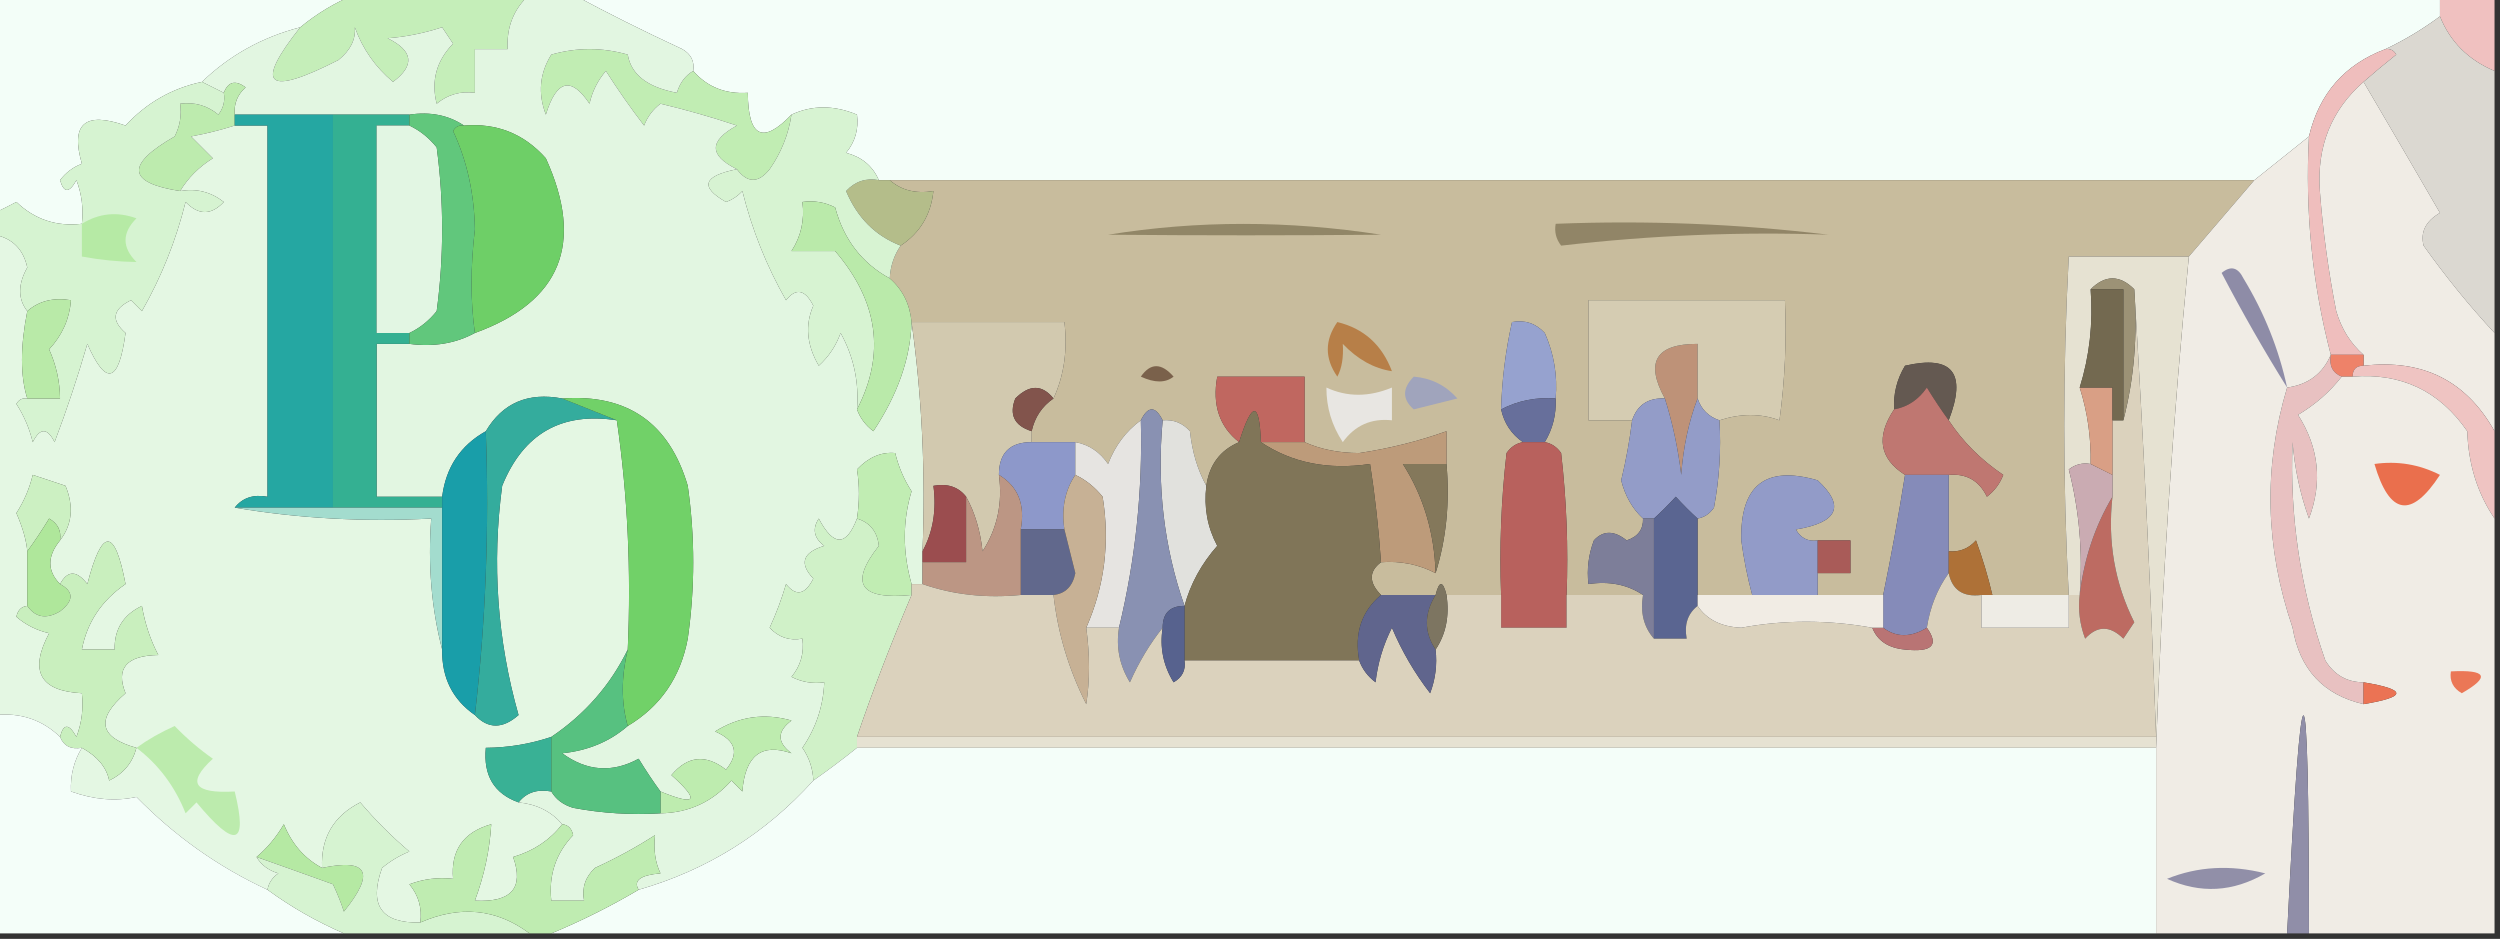 <?xml version="1.0" encoding="UTF-8"?>
<!DOCTYPE svg PUBLIC "-//W3C//DTD SVG 1.1//EN" "http://www.w3.org/Graphics/SVG/1.1/DTD/svg11.dtd">
<svg xmlns="http://www.w3.org/2000/svg" version="1.1" width="229px" height="86px" style="shape-rendering:geometricPrecision; text-rendering:geometricPrecision; image-rendering:optimizeQuality; fill-rule:evenodd; clip-rule:evenodd" xmlns:xlink="http://www.w3.org/1999/xlink">
<rect width="100%" height="100%" fill="#333333" stroke="none"/>
<g><path style="opacity:1" fill="#f3fef8" d="M -0.5,-0.5 C 10.5,-0.5 21.5,-0.5 32.5,-0.5C 30.706,0.233 29.039,1.233 27.5,2.5C 24.012,3.408 21.012,5.074 18.5,7.5C 15.755,8.084 13.422,9.418 11.5,11.5C 7.77,10.181 6.437,11.348 7.5,15C 6.692,15.308 6.025,15.808 5.5,16.5C 5.846,17.696 6.346,17.696 7,16.5C 7.49,17.793 7.657,19.127 7.5,20.5C 5.179,20.771 3.179,20.105 1.5,18.5C 0.817,18.863 0.15,19.196 -0.5,19.5C -0.5,12.833 -0.5,6.167 -0.5,-0.5 Z"/></g>
<g><path style="opacity:1" fill="#f4fef9" d="M 52.5,-0.5 C 109.5,-0.5 166.5,-0.5 223.5,-0.5C 223.5,0.167 223.5,0.833 223.5,1.5C 221.887,2.692 220.22,3.692 218.5,4.5C 214.764,5.905 212.431,8.571 211.5,12.5C 209.833,13.833 208.167,15.167 206.5,16.5C 164.833,16.5 123.167,16.5 81.5,16.5C 81.167,16.5 80.833,16.5 80.5,16.5C 79.942,15.21 78.942,14.377 77.5,14C 78.337,12.989 78.67,11.822 78.5,10.5C 76.389,9.62 74.389,9.62 72.5,10.5C 69.867,13.246 68.534,12.579 68.5,8.5C 66.446,8.635 64.779,7.968 63.5,6.5C 63.631,5.624 63.297,4.957 62.5,4.5C 58.928,2.842 55.595,1.175 52.5,-0.5 Z"/></g>
<g><path style="opacity:1" fill="#f0c1c0" d="M 223.5,-0.5 C 225.167,-0.5 226.833,-0.5 228.5,-0.5C 228.5,1.833 228.5,4.167 228.5,6.5C 226.089,5.483 224.422,3.816 223.5,1.5C 223.5,0.833 223.5,0.167 223.5,-0.5 Z"/></g>
<g><path style="opacity:1" fill="#c5eeb9" d="M 32.5,-0.5 C 37.833,-0.5 43.167,-0.5 48.5,-0.5C 47.058,0.82 46.392,2.486 46.5,4.5C 45.5,4.5 44.5,4.5 43.5,4.5C 43.5,5.833 43.5,7.167 43.5,8.5C 42.178,8.33 41.011,8.663 40,9.5C 39.471,7.415 39.971,5.582 41.5,4C 41.167,3.5 40.833,3 40.5,2.5C 38.765,3.057 37.098,3.39 35.5,3.5C 37.856,4.654 38.023,5.987 36,7.5C 34.383,6.149 33.216,4.482 32.5,2.5C 32.598,3.616 32.098,4.616 31,5.5C 24.418,8.86 23.251,7.86 27.5,2.5C 29.039,1.233 30.706,0.233 32.5,-0.5 Z"/></g>
<g><path style="opacity:1" fill="#c1edb3" d="M 63.5,6.5 C 64.779,7.968 66.446,8.635 68.5,8.5C 68.534,12.579 69.867,13.246 72.5,10.5C 72.229,12.312 71.562,13.978 70.5,15.5C 69.473,16.791 68.473,16.791 67.5,15.5C 64.929,14.238 64.929,12.905 67.5,11.5C 65.187,10.727 62.854,10.06 60.5,9.5C 59.808,10.025 59.308,10.692 59,11.5C 57.764,9.896 56.597,8.229 55.5,6.5C 54.749,7.376 54.249,8.376 54,9.5C 52.314,6.978 50.981,7.311 50,10.5C 49.257,8.559 49.424,6.726 50.5,5C 52.833,4.333 55.167,4.333 57.5,5C 57.806,6.827 59.306,7.994 62,8.5C 62.278,7.584 62.778,6.918 63.5,6.5 Z"/></g>
<g><path style="opacity:1" fill="#e2f6e1" d="M 48.5,-0.5 C 49.833,-0.5 51.167,-0.5 52.5,-0.5C 55.595,1.175 58.928,2.842 62.5,4.5C 63.297,4.957 63.631,5.624 63.5,6.5C 62.778,6.918 62.278,7.584 62,8.5C 59.306,7.994 57.806,6.827 57.5,5C 55.167,4.333 52.833,4.333 50.5,5C 49.424,6.726 49.257,8.559 50,10.5C 50.981,7.311 52.314,6.978 54,9.5C 54.249,8.376 54.749,7.376 55.5,6.5C 56.597,8.229 57.764,9.896 59,11.5C 59.308,10.692 59.808,10.025 60.5,9.5C 62.854,10.06 65.187,10.727 67.5,11.5C 64.929,12.905 64.929,14.238 67.5,15.5C 64.405,16.119 64.071,17.119 66.5,18.5C 67.086,18.291 67.586,17.957 68,17.5C 68.881,21.036 70.214,24.37 72,27.5C 72.914,26.346 73.747,26.513 74.5,28C 73.724,29.77 73.89,31.603 75,33.5C 75.915,32.672 76.581,31.672 77,30.5C 78.202,32.678 78.702,35.011 78.5,37.5C 78.783,38.289 79.283,38.956 80,39.5C 82.231,36.145 83.398,32.812 83.5,29.5C 84.462,36.412 84.796,43.412 84.5,50.5C 84.5,50.833 84.5,51.167 84.5,51.5C 84.5,52.167 84.5,52.833 84.5,53.5C 84.167,53.5 83.833,53.5 83.5,53.5C 82.671,50.571 82.671,47.737 83.5,45C 82.809,43.933 82.309,42.766 82,41.5C 80.719,41.381 79.552,41.881 78.5,43C 78.736,44.451 78.736,45.951 78.5,47.5C 77.516,50.07 76.349,50.07 75,47.5C 74.383,48.449 74.549,49.282 75.5,50C 73.519,50.605 73.185,51.605 74.5,53C 73.747,54.487 72.914,54.654 72,53.5C 71.598,54.872 71.098,56.205 70.5,57.5C 71.325,58.386 72.325,58.719 73.5,58.5C 73.67,59.822 73.337,60.989 72.5,62C 73.448,62.483 74.448,62.65 75.5,62.5C 75.414,64.677 74.747,66.677 73.5,68.5C 74.127,69.417 74.461,70.417 74.5,71.5C 70.103,76.364 64.77,79.697 58.5,81.5C 57.991,80.659 58.657,80.159 60.5,80C 60.018,78.992 59.852,77.825 60,76.5C 58.247,77.627 56.413,78.627 54.5,79.5C 53.614,80.325 53.281,81.325 53.5,82.5C 52.5,82.5 51.5,82.5 50.5,82.5C 50.247,80.173 50.914,78.173 52.5,76.5C 52.376,75.893 52.043,75.56 51.5,75.5C 50.486,74.326 49.153,73.66 47.5,73.5C 48.209,72.596 49.209,72.263 50.5,72.5C 50.917,73.222 51.584,73.722 52.5,74C 55.146,74.497 57.813,74.664 60.5,74.5C 63.088,74.457 65.254,73.457 67,71.5C 67.333,71.833 67.667,72.167 68,72.5C 68.255,69.207 69.755,68.04 72.5,69C 71.167,68 71.167,67 72.5,66C 70.029,65.294 67.695,65.627 65.5,67C 67.405,67.826 67.739,68.993 66.5,70.5C 64.657,69.061 62.99,69.228 61.5,71C 64.13,73.355 63.797,73.855 60.5,72.5C 59.842,71.602 59.176,70.602 58.5,69.5C 56.088,70.818 53.754,70.651 51.5,69C 53.852,68.76 55.852,67.927 57.5,66.5C 60.502,64.708 62.335,62.041 63,58.5C 63.667,53.833 63.667,49.167 63,44.5C 61.303,38.736 57.469,36.07 51.5,36.5C 48.37,35.908 46.036,36.908 44.5,39.5C 42.178,40.802 40.845,42.802 40.5,45.5C 38.5,45.5 36.5,45.5 34.5,45.5C 34.5,40.833 34.5,36.167 34.5,31.5C 35.5,31.5 36.5,31.5 37.5,31.5C 39.735,31.795 41.735,31.461 43.5,30.5C 51.381,27.638 53.548,22.305 50,14.5C 48.005,12.253 45.505,11.253 42.5,11.5C 41.081,10.549 39.415,10.216 37.5,10.5C 35.167,10.5 32.833,10.5 30.5,10.5C 27.5,10.5 24.5,10.5 21.5,10.5C 21.414,9.504 21.748,8.671 22.5,8C 21.563,7.308 20.897,7.475 20.5,8.5C 19.833,8.167 19.167,7.833 18.5,7.5C 21.012,5.074 24.012,3.408 27.5,2.5C 23.251,7.86 24.418,8.86 31,5.5C 32.098,4.616 32.598,3.616 32.5,2.5C 33.216,4.482 34.383,6.149 36,7.5C 38.023,5.987 37.856,4.654 35.5,3.5C 37.098,3.39 38.765,3.057 40.5,2.5C 40.833,3 41.167,3.5 41.5,4C 39.971,5.582 39.471,7.415 40,9.5C 41.011,8.663 42.178,8.33 43.5,8.5C 43.5,7.167 43.5,5.833 43.5,4.5C 44.5,4.5 45.5,4.5 46.5,4.5C 46.392,2.486 47.058,0.82 48.5,-0.5 Z"/></g>
<g><path style="opacity:1" fill="#bdebae" d="M 21.5,10.5 C 21.5,10.833 21.5,11.167 21.5,11.5C 20.238,11.907 18.905,12.24 17.5,12.5C 18.167,13.167 18.833,13.833 19.5,14.5C 18.23,15.288 17.23,16.288 16.5,17.5C 11.649,16.752 11.482,15.085 16,12.5C 16.483,11.552 16.649,10.552 16.5,9.5C 17.822,9.33 18.989,9.663 20,10.5C 20.464,9.906 20.631,9.239 20.5,8.5C 20.897,7.475 21.563,7.308 22.5,8C 21.748,8.671 21.414,9.504 21.5,10.5 Z"/></g>
<g><path style="opacity:1" fill="#e4f7e3" d="M 21.5,11.5 C 22.5,11.5 23.5,11.5 24.5,11.5C 24.5,22.833 24.5,34.167 24.5,45.5C 23.209,45.263 22.209,45.596 21.5,46.5C 27.31,47.49 33.31,47.823 39.5,47.5C 39.183,51.702 39.517,55.702 40.5,59.5C 40.461,62.089 41.461,64.089 43.5,65.5C 44.708,66.782 46.042,66.782 47.5,65.5C 45.55,58.629 45.05,51.629 46,44.5C 47.942,39.717 51.442,37.717 56.5,38.5C 57.491,45.313 57.825,52.313 57.5,59.5C 55.91,62.761 53.577,65.427 50.5,67.5C 48.565,68.15 46.565,68.483 44.5,68.5C 44.259,71.034 45.259,72.7 47.5,73.5C 49.153,73.66 50.486,74.326 51.5,75.5C 50.378,76.947 48.878,77.947 47,78.5C 48.012,81.341 46.845,82.674 43.5,82.5C 44.36,80.184 44.86,77.851 45,75.5C 42.444,76.219 41.277,77.886 41.5,80.5C 40.127,80.343 38.793,80.51 37.5,81C 38.337,82.011 38.67,83.178 38.5,84.5C 34.929,84.592 33.762,82.926 35,79.5C 35.75,78.874 36.584,78.374 37.5,78C 35.895,76.64 34.395,75.14 33,73.5C 30.545,74.743 29.378,76.743 29.5,79.5C 27.907,78.652 26.74,77.319 26,75.5C 25.302,76.691 24.469,77.691 23.5,78.5C 23.918,79.222 24.584,79.722 25.5,80C 24.944,80.383 24.611,80.883 24.5,81.5C 20.003,79.414 16.003,76.58 12.5,73C 10.613,73.423 8.613,73.256 6.5,72.5C 6.433,71.041 6.766,69.708 7.5,68.5C 8.92,69.279 9.754,70.279 10,71.5C 11.31,70.87 12.143,69.87 12.5,68.5C 9.077,67.551 8.743,65.884 11.5,63.5C 10.584,61.215 11.584,60.049 14.5,60C 13.773,58.601 13.273,57.101 13,55.5C 11.294,56.308 10.461,57.641 10.5,59.5C 9.5,59.5 8.5,59.5 7.5,59.5C 7.976,57.007 9.31,55.007 11.5,53.5C 10.511,48.306 9.344,48.306 8,53.5C 7.023,52.226 6.189,52.226 5.5,53.5C 4.314,52.295 4.314,50.961 5.5,49.5C 6.613,48.054 6.78,46.387 6,44.5C 5,44.167 4,43.833 3,43.5C 2.691,44.766 2.191,45.933 1.5,47C 2.08,48.335 2.413,49.502 2.5,50.5C 2.5,52.167 2.5,53.833 2.5,55.5C 1.957,55.56 1.624,55.893 1.5,56.5C 2.376,57.251 3.376,57.751 4.5,58C 2.65,61.466 3.65,63.299 7.5,63.5C 7.657,64.873 7.49,66.207 7,67.5C 6.31,66.262 5.81,66.262 5.5,67.5C 3.858,65.919 1.858,65.252 -0.5,65.5C -0.5,50.833 -0.5,36.167 -0.5,21.5C 1.132,21.825 2.132,22.825 2.5,24.5C 1.628,26.054 1.628,27.388 2.5,28.5C 1.85,31.78 1.85,34.447 2.5,36.5C 2.062,36.435 1.728,36.601 1.5,37C 2.191,38.067 2.691,39.234 3,40.5C 3.667,39.167 4.333,39.167 5,40.5C 6.104,37.583 7.104,34.583 8,31.5C 9.718,35.416 10.885,35.083 11.5,30.5C 10.145,29.325 10.312,28.325 12,27.5C 12.333,27.833 12.667,28.167 13,28.5C 14.786,25.37 16.119,22.036 17,18.5C 18.183,19.731 19.349,19.731 20.5,18.5C 19.311,17.571 17.978,17.238 16.5,17.5C 17.23,16.288 18.23,15.288 19.5,14.5C 18.833,13.833 18.167,13.167 17.5,12.5C 18.905,12.24 20.238,11.907 21.5,11.5 Z"/></g>
<g><path style="opacity:1" fill="#25a7a2" d="M 21.5,11.5 C 21.5,11.167 21.5,10.833 21.5,10.5C 24.5,10.5 27.5,10.5 30.5,10.5C 30.5,22.5 30.5,34.5 30.5,46.5C 27.5,46.5 24.5,46.5 21.5,46.5C 22.209,45.596 23.209,45.263 24.5,45.5C 24.5,34.167 24.5,22.833 24.5,11.5C 23.5,11.5 22.5,11.5 21.5,11.5 Z"/></g>
<g><path style="opacity:1" fill="#34b092" d="M 30.5,10.5 C 32.833,10.5 35.167,10.5 37.5,10.5C 37.5,10.833 37.5,11.167 37.5,11.5C 36.5,11.5 35.5,11.5 34.5,11.5C 34.5,17.833 34.5,24.167 34.5,30.5C 35.5,30.5 36.5,30.5 37.5,30.5C 37.5,30.833 37.5,31.167 37.5,31.5C 36.5,31.5 35.5,31.5 34.5,31.5C 34.5,36.167 34.5,40.833 34.5,45.5C 36.5,45.5 38.5,45.5 40.5,45.5C 40.5,45.833 40.5,46.167 40.5,46.5C 37.167,46.5 33.833,46.5 30.5,46.5C 30.5,34.5 30.5,22.5 30.5,10.5 Z"/></g>
<g><path style="opacity:1" fill="#e2f6e3" d="M 37.5,11.5 C 38.458,11.953 39.292,12.62 40,13.5C 40.667,18.5 40.667,23.5 40,28.5C 39.292,29.381 38.458,30.047 37.5,30.5C 36.5,30.5 35.5,30.5 34.5,30.5C 34.5,24.167 34.5,17.833 34.5,11.5C 35.5,11.5 36.5,11.5 37.5,11.5 Z"/></g>
<g><path style="opacity:1" fill="#6ecf67" d="M 42.5,11.5 C 45.505,11.253 48.005,12.253 50,14.5C 53.548,22.305 51.381,27.638 43.5,30.5C 43.091,27.638 43.091,24.472 43.5,21C 43.442,17.724 42.776,14.724 41.5,12C 41.728,11.601 42.062,11.435 42.5,11.5 Z"/></g>
<g><path style="opacity:1" fill="#efbebd" d="M 218.5,4.5 C 218.938,4.435 219.272,4.601 219.5,5C 218.429,5.852 217.429,6.685 216.5,7.5C 213.544,10.092 212.211,13.425 212.5,17.5C 212.783,21.196 213.283,24.863 214,28.5C 214.48,30.133 215.313,31.466 216.5,32.5C 215.5,32.5 214.5,32.5 213.5,32.5C 211.794,25.967 211.128,19.301 211.5,12.5C 212.431,8.571 214.764,5.905 218.5,4.5 Z"/></g>
<g><path style="opacity:1" fill="#61c77c" d="M 37.5,11.5 C 37.5,11.167 37.5,10.833 37.5,10.5C 39.415,10.216 41.081,10.549 42.5,11.5C 42.062,11.435 41.728,11.601 41.5,12C 42.776,14.724 43.442,17.724 43.5,21C 43.091,24.472 43.091,27.638 43.5,30.5C 41.735,31.461 39.735,31.795 37.5,31.5C 37.5,31.167 37.5,30.833 37.5,30.5C 38.458,30.047 39.292,29.381 40,28.5C 40.667,23.5 40.667,18.5 40,13.5C 39.292,12.62 38.458,11.953 37.5,11.5 Z"/></g>
<g><path style="opacity:1" fill="#c8bc9d" d="M 81.5,16.5 C 123.167,16.5 164.833,16.5 206.5,16.5C 204.471,18.858 202.471,21.192 200.5,23.5C 196.833,23.5 193.167,23.5 189.5,23.5C 188.946,33.872 188.946,44.206 189.5,54.5C 187.167,54.5 184.833,54.5 182.5,54.5C 182.108,52.821 181.608,51.154 181,49.5C 180.329,50.252 179.496,50.586 178.5,50.5C 178.5,48.167 178.5,45.833 178.5,43.5C 180.124,43.36 181.29,44.027 182,45.5C 182.692,44.975 183.192,44.308 183.5,43.5C 181.451,42.118 179.785,40.452 178.5,38.5C 180.182,34.161 178.849,32.495 174.5,33.5C 173.754,34.736 173.421,36.069 173.5,37.5C 171.821,40.012 172.155,42.012 174.5,43.5C 173.913,47.206 173.246,50.873 172.5,54.5C 170.5,54.5 168.5,54.5 166.5,54.5C 166.5,53.833 166.5,53.167 166.5,52.5C 167.5,52.5 168.5,52.5 169.5,52.5C 169.5,51.5 169.5,50.5 169.5,49.5C 168.5,49.5 167.5,49.5 166.5,49.5C 165.624,49.631 164.957,49.297 164.5,48.5C 168.371,47.859 169.038,46.359 166.5,44C 161.721,42.606 159.387,44.44 159.5,49.5C 159.728,51.207 160.062,52.874 160.5,54.5C 158.833,54.5 157.167,54.5 155.5,54.5C 155.5,52.167 155.5,49.833 155.5,47.5C 156.117,47.389 156.617,47.056 157,46.5C 157.497,43.854 157.664,41.187 157.5,38.5C 159.46,37.862 161.293,37.862 163,38.5C 163.499,34.848 163.665,31.182 163.5,27.5C 157.5,27.5 151.5,27.5 145.5,27.5C 145.5,31.167 145.5,34.833 145.5,38.5C 146.833,38.5 148.167,38.5 149.5,38.5C 149.277,40.342 148.943,42.175 148.5,44C 148.862,45.434 149.528,46.601 150.5,47.5C 150.53,48.497 150.03,49.164 149,49.5C 147.85,48.576 146.85,48.576 146,49.5C 145.51,50.793 145.343,52.127 145.5,53.5C 147.415,53.215 149.081,53.549 150.5,54.5C 148.167,54.5 145.833,54.5 143.5,54.5C 143.666,50.154 143.499,45.821 143,41.5C 142.617,40.944 142.117,40.611 141.5,40.5C 142.234,39.292 142.567,37.959 142.5,36.5C 142.682,34.409 142.348,32.409 141.5,30.5C 140.675,29.614 139.675,29.281 138.5,29.5C 137.908,32.127 137.575,34.794 137.5,37.5C 137.782,38.778 138.449,39.778 139.5,40.5C 138.883,40.611 138.383,40.944 138,41.5C 137.501,45.821 137.334,50.154 137.5,54.5C 135.833,54.5 134.167,54.5 132.5,54.5C 132.167,53.167 131.833,53.167 131.5,54.5C 129.833,54.5 128.167,54.5 126.5,54.5C 125.375,53.348 125.375,52.348 126.5,51.5C 128.292,51.366 129.958,51.699 131.5,52.5C 132.479,49.375 132.813,46.042 132.5,42.5C 132.5,41.5 132.5,40.5 132.5,39.5C 129.945,40.413 127.279,41.08 124.5,41.5C 122.631,41.493 120.964,41.16 119.5,40.5C 119.5,38.5 119.5,36.5 119.5,34.5C 116.833,34.5 114.167,34.5 111.5,34.5C 111.025,37.082 111.692,39.082 113.5,40.5C 111.771,41.236 110.771,42.569 110.5,44.5C 109.698,43.048 109.198,41.382 109,39.5C 108.329,38.748 107.496,38.414 106.5,38.5C 105.833,37.167 105.167,37.167 104.5,38.5C 103.15,39.483 102.15,40.816 101.5,42.5C 100.735,41.388 99.735,40.721 98.5,40.5C 97.167,40.5 95.833,40.5 94.5,40.5C 94.5,40.167 94.5,39.833 94.5,39.5C 94.782,38.222 95.449,37.222 96.5,36.5C 97.468,34.393 97.802,32.059 97.5,29.5C 92.833,29.5 88.167,29.5 83.5,29.5C 83.34,27.847 82.674,26.514 81.5,25.5C 81.557,24.391 81.89,23.391 82.5,22.5C 84.278,21.33 85.278,19.664 85.5,17.5C 83.901,17.768 82.568,17.434 81.5,16.5 Z"/></g>
<g><path style="opacity:1" fill="#dbd8d1" d="M 223.5,1.5 C 224.422,3.816 226.089,5.483 228.5,6.5C 228.5,14.5 228.5,22.5 228.5,30.5C 226.197,28.022 224.031,25.355 222,22.5C 221.689,21.258 222.189,20.258 223.5,19.5C 221.126,15.405 218.793,11.405 216.5,7.5C 217.429,6.685 218.429,5.852 219.5,5C 219.272,4.601 218.938,4.435 218.5,4.5C 220.22,3.692 221.887,2.692 223.5,1.5 Z"/></g>
<g><path style="opacity:1" fill="#b4bd8a" d="M 80.5,16.5 C 80.833,16.5 81.167,16.5 81.5,16.5C 82.568,17.434 83.901,17.768 85.5,17.5C 85.278,19.664 84.278,21.33 82.5,22.5C 80.191,21.612 78.524,19.946 77.5,17.5C 78.325,16.614 79.325,16.281 80.5,16.5 Z"/></g>
<g><path style="opacity:1" fill="#f0ece5" d="M 216.5,7.5 C 218.793,11.405 221.126,15.405 223.5,19.5C 222.189,20.258 221.689,21.258 222,22.5C 224.031,25.355 226.197,28.022 228.5,30.5C 228.5,33.5 228.5,36.5 228.5,39.5C 225.909,34.871 221.909,32.871 216.5,33.5C 216.5,33.167 216.5,32.833 216.5,32.5C 215.313,31.466 214.48,30.133 214,28.5C 213.283,24.863 212.783,21.196 212.5,17.5C 212.211,13.425 213.544,10.092 216.5,7.5 Z"/></g>
<g><path style="opacity:1" fill="#d7f3d2" d="M 80.5,16.5 C 79.325,16.281 78.325,16.614 77.5,17.5C 78.524,19.946 80.191,21.612 82.5,22.5C 81.89,23.391 81.557,24.391 81.5,25.5C 78.96,24.113 77.293,21.946 76.5,19C 75.552,18.517 74.552,18.351 73.5,18.5C 73.713,20.144 73.38,21.644 72.5,23C 73.833,23 75.167,23 76.5,23C 80.453,27.613 81.12,32.447 78.5,37.5C 78.702,35.011 78.202,32.678 77,30.5C 76.581,31.672 75.915,32.672 75,33.5C 73.89,31.603 73.724,29.77 74.5,28C 73.747,26.513 72.914,26.346 72,27.5C 70.214,24.37 68.881,21.036 68,17.5C 67.586,17.957 67.086,18.291 66.5,18.5C 64.071,17.119 64.405,16.119 67.5,15.5C 68.473,16.791 69.473,16.791 70.5,15.5C 71.562,13.978 72.229,12.312 72.5,10.5C 74.389,9.62 76.389,9.62 78.5,10.5C 78.67,11.822 78.337,12.989 77.5,14C 78.942,14.377 79.942,15.21 80.5,16.5 Z"/></g>
<g><path style="opacity:1" fill="#918667" d="M 101.5,21.5 C 109.676,20.179 118.009,20.179 126.5,21.5C 118.347,21.574 110.014,21.574 101.5,21.5 Z"/></g>
<g><path style="opacity:1" fill="#918567" d="M 142.5,20.5 C 150.86,20.169 159.193,20.502 167.5,21.5C 159.527,21.208 151.36,21.541 143,22.5C 142.536,21.906 142.369,21.239 142.5,20.5 Z"/></g>
<g><path style="opacity:1" fill="#baeaaa" d="M 81.5,25.5 C 82.674,26.514 83.34,27.847 83.5,29.5C 83.398,32.812 82.231,36.145 80,39.5C 79.283,38.956 78.783,38.289 78.5,37.5C 81.12,32.447 80.453,27.613 76.5,23C 75.167,23 73.833,23 72.5,23C 73.38,21.644 73.713,20.144 73.5,18.5C 74.552,18.351 75.552,18.517 76.5,19C 77.293,21.946 78.96,24.113 81.5,25.5 Z"/></g>
<g><path style="opacity:1" fill="#d6f3d1" d="M 18.5,7.5 C 19.167,7.833 19.833,8.167 20.5,8.5C 20.631,9.239 20.464,9.906 20,10.5C 18.989,9.663 17.822,9.33 16.5,9.5C 16.649,10.552 16.483,11.552 16,12.5C 11.482,15.085 11.649,16.752 16.5,17.5C 17.978,17.238 19.311,17.571 20.5,18.5C 19.349,19.731 18.183,19.731 17,18.5C 16.119,22.036 14.786,25.37 13,28.5C 12.667,28.167 12.333,27.833 12,27.5C 10.312,28.325 10.145,29.325 11.5,30.5C 10.885,35.083 9.718,35.416 8,31.5C 7.104,34.583 6.104,37.583 5,40.5C 4.333,39.167 3.667,39.167 3,40.5C 2.691,39.234 2.191,38.067 1.5,37C 1.728,36.601 2.062,36.435 2.5,36.5C 3.5,36.5 4.5,36.5 5.5,36.5C 5.481,34.94 5.148,33.44 4.5,32C 5.707,30.7 6.374,29.2 6.5,27.5C 4.901,27.232 3.568,27.566 2.5,28.5C 1.628,27.388 1.628,26.054 2.5,24.5C 2.132,22.825 1.132,21.825 -0.5,21.5C -0.5,20.833 -0.5,20.167 -0.5,19.5C 0.15,19.196 0.817,18.863 1.5,18.5C 3.179,20.105 5.179,20.771 7.5,20.5C 7.657,19.127 7.49,17.793 7,16.5C 6.346,17.696 5.846,17.696 5.5,16.5C 6.025,15.808 6.692,15.308 7.5,15C 6.437,11.348 7.77,10.181 11.5,11.5C 13.422,9.418 15.755,8.084 18.5,7.5 Z"/></g>
<g><path style="opacity:1" fill="#b6eaa5" d="M 7.5,20.5 C 9.068,19.527 10.735,19.36 12.5,20C 11.167,21.333 11.167,22.667 12.5,24C 10.893,23.981 9.226,23.815 7.5,23.5C 7.5,22.5 7.5,21.5 7.5,20.5 Z"/></g>
<g><path style="opacity:1" fill="#b77f48" d="M 122.5,29.5 C 124.922,30.085 126.589,31.585 127.5,34C 125.862,33.758 124.362,32.925 123,31.5C 123.077,32.738 122.911,33.738 122.5,34.5C 121.334,32.833 121.334,31.166 122.5,29.5 Z"/></g>
<g><path style="opacity:1" fill="#b9eaa8" d="M 2.5,36.5 C 1.85,34.447 1.85,31.78 2.5,28.5C 3.568,27.566 4.901,27.232 6.5,27.5C 6.374,29.2 5.707,30.7 4.5,32C 5.148,33.44 5.481,34.94 5.5,36.5C 4.5,36.5 3.5,36.5 2.5,36.5 Z"/></g>
<g><path style="opacity:1" fill="#96a2cf" d="M 142.5,36.5 C 140.708,36.366 139.042,36.699 137.5,37.5C 137.575,34.794 137.908,32.127 138.5,29.5C 139.675,29.281 140.675,29.614 141.5,30.5C 142.348,32.409 142.682,34.409 142.5,36.5 Z"/></g>
<g><path style="opacity:1" fill="#ee8269" d="M 213.5,32.5 C 214.5,32.5 215.5,32.5 216.5,32.5C 216.5,32.833 216.5,33.167 216.5,33.5C 215.833,33.5 215.5,33.833 215.5,34.5C 215.167,34.5 214.833,34.5 214.5,34.5C 213.662,34.158 213.328,33.492 213.5,32.5 Z"/></g>
<g><path style="opacity:1" fill="#d2c9af" d="M 83.5,29.5 C 88.167,29.5 92.833,29.5 97.5,29.5C 97.802,32.059 97.468,34.393 96.5,36.5C 95.458,35.209 94.292,35.209 93,36.5C 92.415,37.998 92.915,38.998 94.5,39.5C 94.5,39.833 94.5,40.167 94.5,40.5C 92.5,40.5 91.5,41.5 91.5,43.5C 91.852,46.073 91.352,48.406 90,50.5C 89.802,48.618 89.302,46.952 88.5,45.5C 87.791,44.596 86.791,44.263 85.5,44.5C 85.795,46.735 85.461,48.735 84.5,50.5C 84.796,43.412 84.462,36.412 83.5,29.5 Z"/></g>
<g><path style="opacity:1" fill="#7a614b" d="M 104.5,34.5 C 105.386,33.224 106.386,33.224 107.5,34.5C 106.767,35.087 105.767,35.087 104.5,34.5 Z"/></g>
<g><path style="opacity:1" fill="#be9278" d="M 155.5,36.5 C 154.686,38.631 154.186,40.964 154,43.5C 153.71,41.08 153.21,38.746 152.5,36.5C 150.67,33.163 151.67,31.496 155.5,31.5C 155.5,33.167 155.5,34.833 155.5,36.5 Z"/></g>
<g><path style="opacity:1" fill="#d5ccb2" d="M 157.5,38.5 C 156.5,38.167 155.833,37.5 155.5,36.5C 155.5,34.833 155.5,33.167 155.5,31.5C 151.67,31.496 150.67,33.163 152.5,36.5C 150.973,36.427 149.973,37.094 149.5,38.5C 148.167,38.5 146.833,38.5 145.5,38.5C 145.5,34.833 145.5,31.167 145.5,27.5C 151.5,27.5 157.5,27.5 163.5,27.5C 163.665,31.182 163.499,34.848 163,38.5C 161.293,37.862 159.46,37.862 157.5,38.5 Z"/></g>
<g><path style="opacity:1" fill="#645951" d="M 178.5,38.5 C 177.842,37.602 177.176,36.602 176.5,35.5C 175.735,36.612 174.735,37.279 173.5,37.5C 173.421,36.069 173.754,34.736 174.5,33.5C 178.849,32.495 180.182,34.161 178.5,38.5 Z"/></g>
<g><path style="opacity:1" fill="#efc4c2" d="M 215.5,34.5 C 215.5,33.833 215.833,33.5 216.5,33.5C 221.909,32.871 225.909,34.871 228.5,39.5C 228.5,42.167 228.5,44.833 228.5,47.5C 226.932,45.189 226.098,42.522 226,39.5C 223.45,35.808 219.95,34.142 215.5,34.5 Z"/></g>
<g><path style="opacity:1" fill="#c06760" d="M 119.5,40.5 C 118.167,40.5 116.833,40.5 115.5,40.5C 115.362,36.714 114.695,36.714 113.5,40.5C 111.692,39.082 111.025,37.082 111.5,34.5C 114.167,34.5 116.833,34.5 119.5,34.5C 119.5,36.5 119.5,38.5 119.5,40.5 Z"/></g>
<g><path style="opacity:1" fill="#a0a4bc" d="M 129.5,34.5 C 131.09,34.628 132.423,35.295 133.5,36.5C 132.167,36.833 130.833,37.167 129.5,37.5C 128.438,36.575 128.438,35.575 129.5,34.5 Z"/></g>
<g><path style="opacity:1" fill="#82544c" d="M 96.5,36.5 C 95.449,37.222 94.782,38.222 94.5,39.5C 92.915,38.998 92.415,37.998 93,36.5C 94.292,35.209 95.458,35.209 96.5,36.5 Z"/></g>
<g><path style="opacity:1" fill="#e8e6e2" d="M 121.5,35.5 C 123.389,36.38 125.389,36.38 127.5,35.5C 127.5,36.5 127.5,37.5 127.5,38.5C 125.61,38.297 124.11,38.963 123,40.5C 121.991,38.975 121.491,37.308 121.5,35.5 Z"/></g>
<g><path style="opacity:1" fill="#676f9b" d="M 142.5,36.5 C 142.567,37.959 142.234,39.292 141.5,40.5C 140.833,40.5 140.167,40.5 139.5,40.5C 138.449,39.778 137.782,38.778 137.5,37.5C 139.042,36.699 140.708,36.366 142.5,36.5 Z"/></g>
<g><path style="opacity:1" fill="#bf7771" d="M 178.5,38.5 C 179.785,40.452 181.451,42.118 183.5,43.5C 183.192,44.308 182.692,44.975 182,45.5C 181.29,44.027 180.124,43.36 178.5,43.5C 177.167,43.5 175.833,43.5 174.5,43.5C 172.155,42.012 171.821,40.012 173.5,37.5C 174.735,37.279 175.735,36.612 176.5,35.5C 177.176,36.602 177.842,37.602 178.5,38.5 Z"/></g>
<g><path style="opacity:1" fill="#8d98ca" d="M 94.5,40.5 C 95.833,40.5 97.167,40.5 98.5,40.5C 98.5,41.5 98.5,42.5 98.5,43.5C 97.549,44.919 97.216,46.585 97.5,48.5C 96.167,48.5 94.833,48.5 93.5,48.5C 93.923,46.219 93.256,44.552 91.5,43.5C 91.5,41.5 92.5,40.5 94.5,40.5 Z"/></g>
<g><path style="opacity:1" fill="#bd9b7a" d="M 132.5,42.5 C 131.167,42.5 129.833,42.5 128.5,42.5C 130.386,45.455 131.386,48.789 131.5,52.5C 129.958,51.699 128.292,51.366 126.5,51.5C 126.296,48.482 125.963,45.482 125.5,42.5C 121.671,43.069 118.337,42.402 115.5,40.5C 116.833,40.5 118.167,40.5 119.5,40.5C 120.964,41.16 122.631,41.493 124.5,41.5C 127.279,41.08 129.945,40.413 132.5,39.5C 132.5,40.5 132.5,41.5 132.5,42.5 Z"/></g>
<g><path style="opacity:1" fill="#e6e4e1" d="M 104.5,38.5 C 104.672,44.941 104.006,51.274 102.5,57.5C 101.5,57.5 100.5,57.5 99.5,57.5C 101.181,53.676 101.681,49.676 101,45.5C 100.292,44.62 99.458,43.953 98.5,43.5C 98.5,42.5 98.5,41.5 98.5,40.5C 99.735,40.721 100.735,41.388 101.5,42.5C 102.15,40.816 103.15,39.483 104.5,38.5 Z"/></g>
<g><path style="opacity:1" fill="#c1edb3" d="M 83.5,53.5 C 83.5,53.833 83.5,54.167 83.5,54.5C 78.765,54.97 77.765,53.47 80.5,50C 80.361,48.699 79.695,47.866 78.5,47.5C 78.736,45.951 78.736,44.451 78.5,43C 79.552,41.881 80.719,41.381 82,41.5C 82.309,42.766 82.809,43.933 83.5,45C 82.671,47.737 82.671,50.571 83.5,53.5 Z"/></g>
<g><path style="opacity:1" fill="#e1e1dd" d="M 106.5,38.5 C 107.496,38.414 108.329,38.748 109,39.5C 109.198,41.382 109.698,43.048 110.5,44.5C 110.261,46.467 110.594,48.3 111.5,50C 110.047,51.649 109.047,53.482 108.5,55.5C 106.621,50.13 105.955,44.463 106.5,38.5 Z"/></g>
<g><path style="opacity:1" fill="#807558" d="M 115.5,40.5 C 118.337,42.402 121.671,43.069 125.5,42.5C 125.963,45.482 126.296,48.482 126.5,51.5C 125.375,52.348 125.375,53.348 126.5,54.5C 124.72,55.99 124.054,57.99 124.5,60.5C 119.167,60.5 113.833,60.5 108.5,60.5C 108.5,58.833 108.5,57.167 108.5,55.5C 109.047,53.482 110.047,51.649 111.5,50C 110.594,48.3 110.261,46.467 110.5,44.5C 110.771,42.569 111.771,41.236 113.5,40.5C 114.695,36.714 115.362,36.714 115.5,40.5 Z"/></g>
<g><path style="opacity:1" fill="#84785b" d="M 132.5,42.5 C 132.813,46.042 132.479,49.375 131.5,52.5C 131.386,48.789 130.386,45.455 128.5,42.5C 129.833,42.5 131.167,42.5 132.5,42.5 Z"/></g>
<g><path style="opacity:1" fill="#939cc8" d="M 152.5,36.5 C 153.21,38.746 153.71,41.08 154,43.5C 154.186,40.964 154.686,38.631 155.5,36.5C 155.833,37.5 156.5,38.167 157.5,38.5C 157.664,41.187 157.497,43.854 157,46.5C 156.617,47.056 156.117,47.389 155.5,47.5C 154.849,46.909 154.182,46.243 153.5,45.5C 152.818,46.243 152.151,46.909 151.5,47.5C 151.167,47.5 150.833,47.5 150.5,47.5C 149.528,46.601 148.862,45.434 148.5,44C 148.943,42.175 149.277,40.342 149.5,38.5C 149.973,37.094 150.973,36.427 152.5,36.5 Z"/></g>
<g><path style="opacity:1" fill="#ccf0c2" d="M 5.5,49.5 C 5.631,48.624 5.298,47.957 4.5,47.5C 3.824,48.602 3.158,49.602 2.5,50.5C 2.413,49.502 2.08,48.335 1.5,47C 2.191,45.933 2.691,44.766 3,43.5C 4,43.833 5,44.167 6,44.5C 6.78,46.387 6.613,48.054 5.5,49.5 Z"/></g>
<g><path style="opacity:1" fill="#a3dcce" d="M 21.5,46.5 C 24.5,46.5 27.5,46.5 30.5,46.5C 33.833,46.5 37.167,46.5 40.5,46.5C 40.5,50.833 40.5,55.167 40.5,59.5C 39.517,55.702 39.183,51.702 39.5,47.5C 33.31,47.823 27.31,47.49 21.5,46.5 Z"/></g>
<g><path style="opacity:1" fill="#858bb9" d="M 174.5,43.5 C 175.833,43.5 177.167,43.5 178.5,43.5C 178.5,45.833 178.5,48.167 178.5,50.5C 178.5,51.167 178.5,51.833 178.5,52.5C 177.463,53.93 176.796,55.597 176.5,57.5C 175.036,58.405 173.702,58.405 172.5,57.5C 172.5,56.5 172.5,55.5 172.5,54.5C 173.246,50.873 173.913,47.206 174.5,43.5 Z"/></g>
<g><path style="opacity:1" fill="#199ea9" d="M 44.5,39.5 C 44.826,48.349 44.493,57.016 43.5,65.5C 41.461,64.089 40.461,62.089 40.5,59.5C 40.5,55.167 40.5,50.833 40.5,46.5C 40.5,46.167 40.5,45.833 40.5,45.5C 40.845,42.802 42.178,40.802 44.5,39.5 Z"/></g>
<g><path style="opacity:1" fill="#929bc8" d="M 166.5,49.5 C 166.5,50.5 166.5,51.5 166.5,52.5C 166.5,53.167 166.5,53.833 166.5,54.5C 164.5,54.5 162.5,54.5 160.5,54.5C 160.062,52.874 159.728,51.207 159.5,49.5C 159.387,44.44 161.721,42.606 166.5,44C 169.038,46.359 168.371,47.859 164.5,48.5C 164.957,49.297 165.624,49.631 166.5,49.5 Z"/></g>
<g><path style="opacity:1" fill="#9b4d4f" d="M 88.5,45.5 C 88.5,47.5 88.5,49.5 88.5,51.5C 87.167,51.5 85.833,51.5 84.5,51.5C 84.5,51.167 84.5,50.833 84.5,50.5C 85.461,48.735 85.795,46.735 85.5,44.5C 86.791,44.263 87.791,44.596 88.5,45.5 Z"/></g>
<g><path style="opacity:1" fill="#61688c" d="M 93.5,48.5 C 94.833,48.5 96.167,48.5 97.5,48.5C 97.821,49.818 98.154,51.151 98.5,52.5C 98.253,53.713 97.586,54.38 96.5,54.5C 95.5,54.5 94.5,54.5 93.5,54.5C 93.5,52.5 93.5,50.5 93.5,48.5 Z"/></g>
<g><path style="opacity:1" fill="#5a6591" d="M 155.5,47.5 C 155.5,49.833 155.5,52.167 155.5,54.5C 155.5,54.833 155.5,55.167 155.5,55.5C 154.596,56.209 154.263,57.209 154.5,58.5C 153.5,58.5 152.5,58.5 151.5,58.5C 151.5,54.833 151.5,51.167 151.5,47.5C 152.151,46.909 152.818,46.243 153.5,45.5C 154.182,46.243 154.849,46.909 155.5,47.5 Z"/></g>
<g><path style="opacity:1" fill="#a95b58" d="M 166.5,49.5 C 167.5,49.5 168.5,49.5 169.5,49.5C 169.5,50.5 169.5,51.5 169.5,52.5C 168.5,52.5 167.5,52.5 166.5,52.5C 166.5,51.5 166.5,50.5 166.5,49.5 Z"/></g>
<g><path style="opacity:1" fill="#34ac9d" d="M 51.5,36.5 C 53.167,37.167 54.833,37.833 56.5,38.5C 51.442,37.717 47.942,39.717 46,44.5C 45.05,51.629 45.55,58.629 47.5,65.5C 46.042,66.782 44.708,66.782 43.5,65.5C 44.493,57.016 44.826,48.349 44.5,39.5C 46.036,36.908 48.37,35.908 51.5,36.5 Z"/></g>
<g><path style="opacity:1" fill="#c7b195" d="M 98.5,43.5 C 99.458,43.953 100.292,44.62 101,45.5C 101.681,49.676 101.181,53.676 99.5,57.5C 99.838,60.011 99.838,62.345 99.5,64.5C 97.89,61.316 96.89,57.983 96.5,54.5C 97.586,54.38 98.253,53.713 98.5,52.5C 98.154,51.151 97.821,49.818 97.5,48.5C 97.216,46.585 97.549,44.919 98.5,43.5 Z"/></g>
<g><path style="opacity:1" fill="#ae7137" d="M 182.5,54.5 C 182.167,54.5 181.833,54.5 181.5,54.5C 179.821,54.715 178.821,54.048 178.5,52.5C 178.5,51.833 178.5,51.167 178.5,50.5C 179.496,50.586 180.329,50.252 181,49.5C 181.608,51.154 182.108,52.821 182.5,54.5 Z"/></g>
<g><path style="opacity:1" fill="#bc9684" d="M 91.5,43.5 C 93.256,44.552 93.923,46.219 93.5,48.5C 93.5,50.5 93.5,52.5 93.5,54.5C 90.287,54.81 87.287,54.477 84.5,53.5C 84.5,52.833 84.5,52.167 84.5,51.5C 85.833,51.5 87.167,51.5 88.5,51.5C 88.5,49.5 88.5,47.5 88.5,45.5C 89.302,46.952 89.802,48.618 90,50.5C 91.352,48.406 91.852,46.073 91.5,43.5 Z"/></g>
<g><path style="opacity:1" fill="#b8615d" d="M 139.5,40.5 C 140.167,40.5 140.833,40.5 141.5,40.5C 142.117,40.611 142.617,40.944 143,41.5C 143.499,45.821 143.666,50.154 143.5,54.5C 143.5,55.5 143.5,56.5 143.5,57.5C 141.5,57.5 139.5,57.5 137.5,57.5C 137.5,56.5 137.5,55.5 137.5,54.5C 137.334,50.154 137.501,45.821 138,41.5C 138.383,40.944 138.883,40.611 139.5,40.5 Z"/></g>
<g><path style="opacity:1" fill="#71d168" d="M 51.5,36.5 C 57.469,36.07 61.303,38.736 63,44.5C 63.667,49.167 63.667,53.833 63,58.5C 62.335,62.041 60.502,64.708 57.5,66.5C 56.897,64.374 56.897,62.041 57.5,59.5C 57.825,52.313 57.491,45.313 56.5,38.5C 54.833,37.833 53.167,37.167 51.5,36.5 Z"/></g>
<g><path style="opacity:1" fill="#afe79b" d="M 5.5,49.5 C 4.314,50.961 4.314,52.295 5.5,53.5C 6.774,54.189 6.774,55.023 5.5,56C 4.251,56.74 3.251,56.574 2.5,55.5C 2.5,53.833 2.5,52.167 2.5,50.5C 3.158,49.602 3.824,48.602 4.5,47.5C 5.298,47.957 5.631,48.624 5.5,49.5 Z"/></g>
<g><path style="opacity:1" fill="#d0f1c8" d="M 78.5,47.5 C 79.695,47.866 80.361,48.699 80.5,50C 77.765,53.47 78.765,54.97 83.5,54.5C 81.514,59.186 79.848,63.519 78.5,67.5C 78.5,67.833 78.5,68.167 78.5,68.5C 77.209,69.534 75.876,70.534 74.5,71.5C 74.461,70.417 74.127,69.417 73.5,68.5C 74.747,66.677 75.414,64.677 75.5,62.5C 74.448,62.65 73.448,62.483 72.5,62C 73.337,60.989 73.67,59.822 73.5,58.5C 72.325,58.719 71.325,58.386 70.5,57.5C 71.098,56.205 71.598,54.872 72,53.5C 72.914,54.654 73.747,54.487 74.5,53C 73.185,51.605 73.519,50.605 75.5,50C 74.549,49.282 74.383,48.449 75,47.5C 76.349,50.07 77.516,50.07 78.5,47.5 Z"/></g>
<g><path style="opacity:1" fill="#8991b2" d="M 106.5,38.5 C 105.955,44.463 106.621,50.13 108.5,55.5C 107.167,55.5 106.5,56.167 106.5,57.5C 105.325,58.974 104.325,60.64 103.5,62.5C 102.548,60.955 102.215,59.288 102.5,57.5C 104.006,51.274 104.672,44.941 104.5,38.5C 105.167,37.167 105.833,37.167 106.5,38.5 Z"/></g>
<g><path style="opacity:1" fill="#7d7e99" d="M 150.5,47.5 C 150.833,47.5 151.167,47.5 151.5,47.5C 151.5,51.167 151.5,54.833 151.5,58.5C 150.566,57.432 150.232,56.099 150.5,54.5C 149.081,53.549 147.415,53.215 145.5,53.5C 145.343,52.127 145.51,50.793 146,49.5C 146.85,48.576 147.85,48.576 149,49.5C 150.03,49.164 150.53,48.497 150.5,47.5 Z"/></g>
<g><path style="opacity:1" fill="#bd6b62" d="M 193.5,45.5 C 193.044,49.602 193.711,53.435 195.5,57C 195.167,57.5 194.833,58 194.5,58.5C 193.28,57.289 192.113,57.289 191,58.5C 190.51,57.207 190.343,55.873 190.5,54.5C 190.89,51.203 191.89,48.203 193.5,45.5 Z"/></g>
<g><path style="opacity:1" fill="#e8c1c1" d="M 213.5,32.5 C 213.328,33.492 213.662,34.158 214.5,34.5C 213.426,35.885 212.093,37.051 210.5,38C 212.421,41.018 212.754,44.185 211.5,47.5C 210.686,45.234 210.186,42.901 210,40.5C 209.723,47.311 210.723,53.978 213,60.5C 213.816,61.823 214.983,62.489 216.5,62.5C 216.5,63.167 216.5,63.833 216.5,64.5C 212.814,63.645 210.647,61.312 210,57.5C 207.479,50.11 207.313,42.777 209.5,35.5C 211.43,35.229 212.764,34.229 213.5,32.5 Z"/></g>
<g><path style="opacity:1" fill="#c9efbe" d="M 12.5,68.5 C 12.143,69.87 11.31,70.87 10,71.5C 9.754,70.279 8.92,69.279 7.5,68.5C 6.508,68.672 5.842,68.338 5.5,67.5C 5.81,66.262 6.31,66.262 7,67.5C 7.49,66.207 7.657,64.873 7.5,63.5C 3.65,63.299 2.65,61.466 4.5,58C 3.376,57.751 2.376,57.251 1.5,56.5C 1.624,55.893 1.957,55.56 2.5,55.5C 3.251,56.574 4.251,56.74 5.5,56C 6.774,55.023 6.774,54.189 5.5,53.5C 6.189,52.226 7.023,52.226 8,53.5C 9.344,48.306 10.511,48.306 11.5,53.5C 9.31,55.007 7.976,57.007 7.5,59.5C 8.5,59.5 9.5,59.5 10.5,59.5C 10.461,57.641 11.294,56.308 13,55.5C 13.273,57.101 13.773,58.601 14.5,60C 11.584,60.049 10.584,61.215 11.5,63.5C 8.743,65.884 9.077,67.551 12.5,68.5 Z"/></g>
<g><path style="opacity:1" fill="#dbd2bd" d="M 195.5,26.5 C 196.326,40.005 196.993,53.672 197.5,67.5C 157.833,67.5 118.167,67.5 78.5,67.5C 79.848,63.519 81.514,59.186 83.5,54.5C 83.5,54.167 83.5,53.833 83.5,53.5C 83.833,53.5 84.167,53.5 84.5,53.5C 87.287,54.477 90.287,54.81 93.5,54.5C 94.5,54.5 95.5,54.5 96.5,54.5C 96.89,57.983 97.89,61.316 99.5,64.5C 99.838,62.345 99.838,60.011 99.5,57.5C 100.5,57.5 101.5,57.5 102.5,57.5C 102.215,59.288 102.548,60.955 103.5,62.5C 104.325,60.64 105.325,58.974 106.5,57.5C 106.215,59.288 106.548,60.955 107.5,62.5C 108.298,62.043 108.631,61.376 108.5,60.5C 113.833,60.5 119.167,60.5 124.5,60.5C 124.783,61.289 125.283,61.956 126,62.5C 126.202,60.744 126.702,59.078 127.5,57.5C 128.41,59.655 129.577,61.655 131,63.5C 131.49,62.207 131.657,60.873 131.5,59.5C 132.451,58.081 132.784,56.415 132.5,54.5C 134.167,54.5 135.833,54.5 137.5,54.5C 137.5,55.5 137.5,56.5 137.5,57.5C 139.5,57.5 141.5,57.5 143.5,57.5C 143.5,56.5 143.5,55.5 143.5,54.5C 145.833,54.5 148.167,54.5 150.5,54.5C 150.232,56.099 150.566,57.432 151.5,58.5C 152.5,58.5 153.5,58.5 154.5,58.5C 154.263,57.209 154.596,56.209 155.5,55.5C 156.334,56.748 157.667,57.415 159.5,57.5C 163.432,56.766 167.432,56.766 171.5,57.5C 171.97,58.694 172.97,59.36 174.5,59.5C 176.976,59.767 177.643,59.101 176.5,57.5C 176.796,55.597 177.463,53.93 178.5,52.5C 178.821,54.048 179.821,54.715 181.5,54.5C 181.5,55.5 181.5,56.5 181.5,57.5C 184.167,57.5 186.833,57.5 189.5,57.5C 189.5,56.5 189.5,55.5 189.5,54.5C 189.833,54.5 190.167,54.5 190.5,54.5C 190.343,55.873 190.51,57.207 191,58.5C 192.113,57.289 193.28,57.289 194.5,58.5C 194.833,58 195.167,57.5 195.5,57C 193.711,53.435 193.044,49.602 193.5,45.5C 193.5,44.833 193.5,44.167 193.5,43.5C 193.5,41.833 193.5,40.167 193.5,38.5C 193.833,38.5 194.167,38.5 194.5,38.5C 195.483,34.702 195.817,30.702 195.5,26.5 Z"/></g>
<g><path style="opacity:1" fill="#60658d" d="M 126.5,54.5 C 128.167,54.5 129.833,54.5 131.5,54.5C 130.438,56.234 130.438,57.901 131.5,59.5C 131.657,60.873 131.49,62.207 131,63.5C 129.577,61.655 128.41,59.655 127.5,57.5C 126.702,59.078 126.202,60.744 126,62.5C 125.283,61.956 124.783,61.289 124.5,60.5C 124.054,57.99 124.72,55.99 126.5,54.5 Z"/></g>
<g><path style="opacity:1" fill="#b97474" d="M 171.5,57.5 C 171.833,57.5 172.167,57.5 172.5,57.5C 173.702,58.405 175.036,58.405 176.5,57.5C 177.643,59.101 176.976,59.767 174.5,59.5C 172.97,59.36 171.97,58.694 171.5,57.5 Z"/></g>
<g><path style="opacity:1" fill="#eeece5" d="M 181.5,54.5 C 181.833,54.5 182.167,54.5 182.5,54.5C 184.833,54.5 187.167,54.5 189.5,54.5C 189.5,55.5 189.5,56.5 189.5,57.5C 186.833,57.5 184.167,57.5 181.5,57.5C 181.5,56.5 181.5,55.5 181.5,54.5 Z"/></g>
<g><path style="opacity:1" fill="#7d7561" d="M 132.5,54.5 C 132.784,56.415 132.451,58.081 131.5,59.5C 130.438,57.901 130.438,56.234 131.5,54.5C 131.833,53.167 132.167,53.167 132.5,54.5 Z"/></g>
<g><path style="opacity:1" fill="#57628e" d="M 108.5,55.5 C 108.5,57.167 108.5,58.833 108.5,60.5C 108.631,61.376 108.298,62.043 107.5,62.5C 106.548,60.955 106.215,59.288 106.5,57.5C 106.5,56.167 107.167,55.5 108.5,55.5 Z"/></g>
<g><path style="opacity:1" fill="#f1ece4" d="M 155.5,54.5 C 157.167,54.5 158.833,54.5 160.5,54.5C 162.5,54.5 164.5,54.5 166.5,54.5C 168.5,54.5 170.5,54.5 172.5,54.5C 172.5,55.5 172.5,56.5 172.5,57.5C 172.167,57.5 171.833,57.5 171.5,57.5C 167.432,56.766 163.432,56.766 159.5,57.5C 157.667,57.415 156.334,56.748 155.5,55.5C 155.5,55.167 155.5,54.833 155.5,54.5 Z"/></g>
<g><path style="opacity:1" fill="#f0ece5" d="M 211.5,12.5 C 211.128,19.301 211.794,25.967 213.5,32.5C 212.764,34.229 211.43,35.229 209.5,35.5C 207.313,42.777 207.479,50.11 210,57.5C 210.647,61.312 212.814,63.645 216.5,64.5C 220.5,63.833 220.5,63.167 216.5,62.5C 214.983,62.489 213.816,61.823 213,60.5C 210.723,53.978 209.723,47.311 210,40.5C 210.186,42.901 210.686,45.234 211.5,47.5C 212.754,44.185 212.421,41.018 210.5,38C 212.093,37.051 213.426,35.885 214.5,34.5C 214.833,34.5 215.167,34.5 215.5,34.5C 219.95,34.142 223.45,35.808 226,39.5C 226.098,42.522 226.932,45.189 228.5,47.5C 228.5,60.167 228.5,72.833 228.5,85.5C 222.833,85.5 217.167,85.5 211.5,85.5C 211.496,58.873 210.829,58.873 209.5,85.5C 205.5,85.5 201.5,85.5 197.5,85.5C 197.5,79.833 197.5,74.167 197.5,68.5C 198.026,53.604 199.026,38.604 200.5,23.5C 202.471,21.192 204.471,18.858 206.5,16.5C 208.167,15.167 209.833,13.833 211.5,12.5 Z"/></g>
<g><path style="opacity:1" fill="#eb7354" d="M 216.5,62.5 C 220.5,63.167 220.5,63.833 216.5,64.5C 216.5,63.833 216.5,63.167 216.5,62.5 Z"/></g>
<g><path style="opacity:1" fill="#eb7756" d="M 224.5,61.5 C 227.797,61.329 228.131,61.995 225.5,63.5C 224.702,63.043 224.369,62.376 224.5,61.5 Z"/></g>
<g><path style="opacity:1" fill="#ea6f4d" d="M 217.5,42.5 C 219.604,42.201 221.604,42.534 223.5,43.5C 220.874,47.531 218.874,47.197 217.5,42.5 Z"/></g>
<g><path style="opacity:1" fill="#8e8ca7" d="M 209.5,35.5 C 207.401,32.144 205.401,28.644 203.5,25C 204.332,24.312 204.998,24.479 205.5,25.5C 207.406,28.64 208.74,31.973 209.5,35.5 Z"/></g>
<g><path style="opacity:1" fill="#f4fef9" d="M -0.5,65.5 C 1.858,65.252 3.858,65.919 5.5,67.5C 5.842,68.338 6.508,68.672 7.5,68.5C 6.766,69.708 6.433,71.041 6.5,72.5C 8.613,73.256 10.613,73.423 12.5,73C 16.003,76.58 20.003,79.414 24.5,81.5C 26.68,83.091 29.014,84.424 31.5,85.5C 20.833,85.5 10.167,85.5 -0.5,85.5C -0.5,78.833 -0.5,72.167 -0.5,65.5 Z"/></g>
<g><path style="opacity:1" fill="#beecaf" d="M 60.5,74.5 C 60.5,73.833 60.5,73.167 60.5,72.5C 63.797,73.855 64.13,73.355 61.5,71C 62.99,69.228 64.657,69.061 66.5,70.5C 67.739,68.993 67.405,67.826 65.5,67C 67.695,65.627 70.029,65.294 72.5,66C 71.167,67 71.167,68 72.5,69C 69.755,68.04 68.255,69.207 68,72.5C 67.667,72.167 67.333,71.833 67,71.5C 65.254,73.457 63.088,74.457 60.5,74.5 Z"/></g>
<g><path style="opacity:1" fill="#e6e2d2" d="M 200.5,23.5 C 199.026,38.604 198.026,53.604 197.5,68.5C 157.833,68.5 118.167,68.5 78.5,68.5C 78.5,68.167 78.5,67.833 78.5,67.5C 118.167,67.5 157.833,67.5 197.5,67.5C 196.993,53.672 196.326,40.005 195.5,26.5C 194.167,25.167 192.833,25.167 191.5,26.5C 191.736,29.608 191.403,32.608 190.5,35.5C 191.219,37.764 191.552,40.097 191.5,42.5C 190.761,42.369 190.094,42.536 189.5,43C 190.46,46.73 190.793,50.563 190.5,54.5C 190.167,54.5 189.833,54.5 189.5,54.5C 188.946,44.206 188.946,33.872 189.5,23.5C 193.167,23.5 196.833,23.5 200.5,23.5 Z"/></g>
<g><path style="opacity:1" fill="#caabb2" d="M 191.5,42.5 C 192.167,42.833 192.833,43.167 193.5,43.5C 193.5,44.167 193.5,44.833 193.5,45.5C 191.89,48.203 190.89,51.203 190.5,54.5C 190.793,50.563 190.46,46.73 189.5,43C 190.094,42.536 190.761,42.369 191.5,42.5 Z"/></g>
<g><path style="opacity:1" fill="#d99f85" d="M 190.5,35.5 C 191.5,35.5 192.5,35.5 193.5,35.5C 193.5,36.5 193.5,37.5 193.5,38.5C 193.5,40.167 193.5,41.833 193.5,43.5C 192.833,43.167 192.167,42.833 191.5,42.5C 191.552,40.097 191.219,37.764 190.5,35.5 Z"/></g>
<g><path style="opacity:1" fill="#9c9276" d="M 191.5,26.5 C 192.833,25.167 194.167,25.167 195.5,26.5C 195.817,30.702 195.483,34.702 194.5,38.5C 194.5,34.5 194.5,30.5 194.5,26.5C 193.5,26.5 192.5,26.5 191.5,26.5 Z"/></g>
<g><path style="opacity:1" fill="#736950" d="M 191.5,26.5 C 192.5,26.5 193.5,26.5 194.5,26.5C 194.5,30.5 194.5,34.5 194.5,38.5C 194.167,38.5 193.833,38.5 193.5,38.5C 193.5,37.5 193.5,36.5 193.5,35.5C 192.5,35.5 191.5,35.5 190.5,35.5C 191.403,32.608 191.736,29.608 191.5,26.5 Z"/></g>
<g><path style="opacity:1" fill="#bcebad" d="M 12.5,68.5 C 13.531,67.751 14.698,67.085 16,66.5C 17.074,67.618 18.24,68.618 19.5,69.5C 17.076,71.714 17.743,72.714 21.5,72.5C 22.724,77.46 21.558,77.794 18,73.5C 17.667,73.833 17.333,74.167 17,74.5C 16.021,72.032 14.521,70.032 12.5,68.5 Z"/></g>
<g><path style="opacity:1" fill="#39b195" d="M 50.5,67.5 C 50.5,69.167 50.5,70.833 50.5,72.5C 49.209,72.263 48.209,72.596 47.5,73.5C 45.259,72.7 44.259,71.034 44.5,68.5C 46.565,68.483 48.565,68.15 50.5,67.5 Z"/></g>
<g><path style="opacity:1" fill="#f4fef9" d="M 78.5,68.5 C 118.167,68.5 157.833,68.5 197.5,68.5C 197.5,74.167 197.5,79.833 197.5,85.5C 148.5,85.5 99.5,85.5 50.5,85.5C 53.254,84.359 55.921,83.025 58.5,81.5C 64.77,79.697 70.103,76.364 74.5,71.5C 75.876,70.534 77.209,69.534 78.5,68.5 Z"/></g>
<g><path style="opacity:1" fill="#57c180" d="M 57.5,59.5 C 56.897,62.041 56.897,64.374 57.5,66.5C 55.852,67.927 53.852,68.76 51.5,69C 53.754,70.651 56.088,70.818 58.5,69.5C 59.176,70.602 59.842,71.602 60.5,72.5C 60.5,73.167 60.5,73.833 60.5,74.5C 57.813,74.664 55.146,74.497 52.5,74C 51.584,73.722 50.917,73.222 50.5,72.5C 50.5,70.833 50.5,69.167 50.5,67.5C 53.577,65.427 55.91,62.761 57.5,59.5 Z"/></g>
<g><path style="opacity:1" fill="#b5e9a3" d="M 29.5,79.5 C 33.723,78.606 34.39,79.939 31.5,83.5C 31.264,82.753 30.93,81.919 30.5,81C 28.132,80.144 25.798,79.31 23.5,78.5C 24.469,77.691 25.302,76.691 26,75.5C 26.74,77.319 27.907,78.652 29.5,79.5 Z"/></g>
<g><path style="opacity:1" fill="#918fa8" d="M 198.5,80.5 C 201.304,79.362 204.304,79.195 207.5,80C 204.546,81.719 201.546,81.885 198.5,80.5 Z"/></g>
<g><path style="opacity:1" fill="#908ea8" d="M 211.5,85.5 C 210.833,85.5 210.167,85.5 209.5,85.5C 210.829,58.873 211.496,58.873 211.5,85.5 Z"/></g>
<g><path style="opacity:1" fill="#d6f3d1" d="M 38.5,84.5 C 42.146,82.907 45.479,83.24 48.5,85.5C 42.833,85.5 37.167,85.5 31.5,85.5C 29.014,84.424 26.68,83.091 24.5,81.5C 24.611,80.883 24.944,80.383 25.5,80C 24.584,79.722 23.918,79.222 23.5,78.5C 25.798,79.31 28.132,80.144 30.5,81C 30.93,81.919 31.264,82.753 31.5,83.5C 34.39,79.939 33.723,78.606 29.5,79.5C 29.378,76.743 30.545,74.743 33,73.5C 34.395,75.14 35.895,76.64 37.5,78C 36.584,78.374 35.75,78.874 35,79.5C 33.762,82.926 34.929,84.592 38.5,84.5 Z"/></g>
<g><path style="opacity:1" fill="#bfecb1" d="M 51.5,75.5 C 52.043,75.56 52.376,75.893 52.5,76.5C 50.914,78.173 50.247,80.173 50.5,82.5C 51.5,82.5 52.5,82.5 53.5,82.5C 53.281,81.325 53.614,80.325 54.5,79.5C 56.413,78.627 58.247,77.627 60,76.5C 59.852,77.825 60.018,78.992 60.5,80C 58.657,80.159 57.991,80.659 58.5,81.5C 55.921,83.025 53.254,84.359 50.5,85.5C 49.833,85.5 49.167,85.5 48.5,85.5C 45.479,83.24 42.146,82.907 38.5,84.5C 38.67,83.178 38.337,82.011 37.5,81C 38.793,80.51 40.127,80.343 41.5,80.5C 41.277,77.886 42.444,76.219 45,75.5C 44.86,77.851 44.36,80.184 43.5,82.5C 46.845,82.674 48.012,81.341 47,78.5C 48.878,77.947 50.378,76.947 51.5,75.5 Z"/></g>
</svg>

